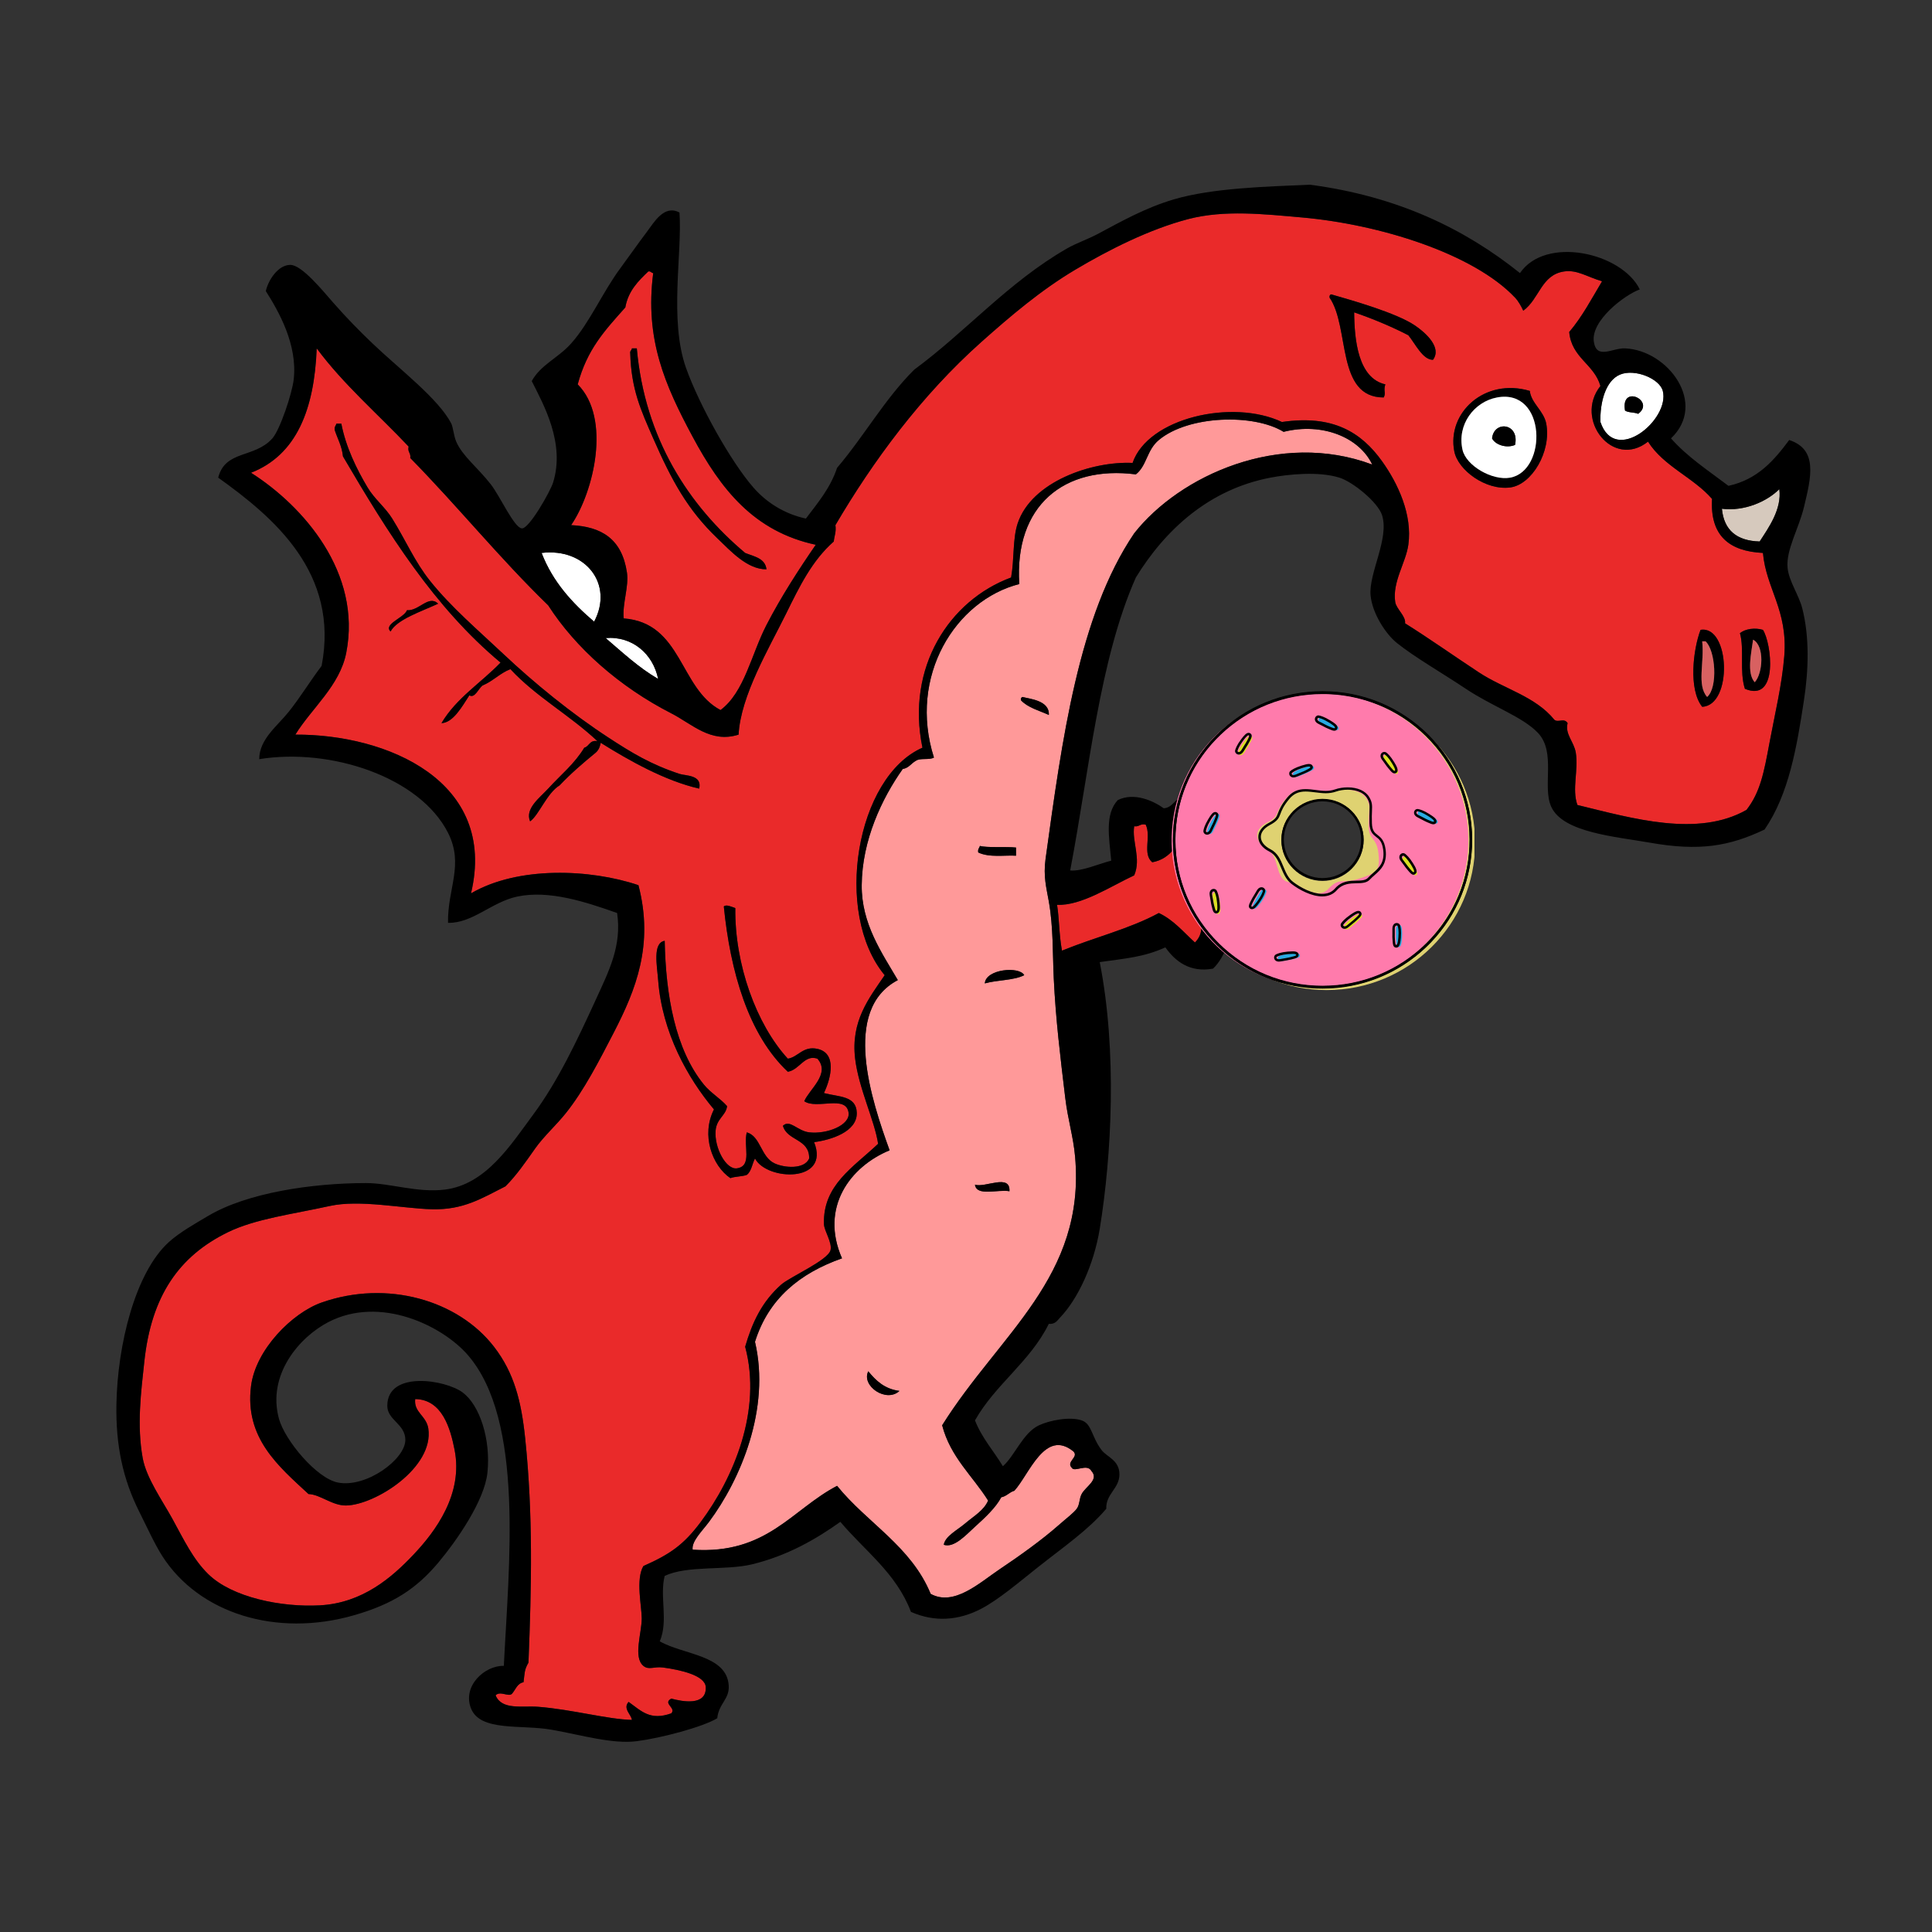 <?xml version="1.0" encoding="UTF-8"?>
<svg xmlns="http://www.w3.org/2000/svg" xmlns:xlink="http://www.w3.org/1999/xlink" width="375pt" height="375pt" viewBox="0 0 375 375" version="1.2">
<rect x="0" y="0" width="375" height="375" fill="#333333" stroke="none"/>
<defs>
<clipPath id="clip1">
  <path d="M 22.211 35.848 L 352 35.848 L 352 338.555 L 22.211 338.555 Z M 22.211 35.848 "/>
</clipPath>
<clipPath id="clip2">
  <path d="M 228 135 L 286.195 135 L 286.195 192.633 L 228 192.633 Z M 228 135 "/>
</clipPath>
</defs>
<g id="surface1">
<path style=" stroke:none;fill-rule:evenodd;fill:rgb(91.759%,16.469%,16.469%);fill-opacity:1;" d="M 140.492 175.945 C 141.75 188.547 145.254 200.84 152.918 208.027 C 155.207 207.648 156.137 204.633 158.652 205.488 C 161.262 208.41 157.098 211.395 156.105 213.746 C 158.543 215.418 164.211 212.441 164.707 215.969 C 165.051 218.391 160.504 220.188 157.059 219.785 C 154.766 219.512 153.32 217.203 151.961 218.512 C 152.793 221.496 157.125 220.988 157.059 224.863 C 156.125 227.008 152.27 226.695 150.371 225.82 C 147.637 224.559 147.676 220.57 144.953 219.785 C 144.242 222.387 146.098 226.332 143.039 226.773 C 140.934 227.074 138.625 222.789 138.898 219.465 C 139.09 217.098 140.902 216.551 141.129 214.699 C 139.793 213.176 137.977 212.164 136.668 210.57 C 131.051 203.711 129.219 193.125 129.02 182.613 C 126.625 182.992 127.543 187.508 127.746 190.238 C 128.5 200.383 133.477 209.277 138.578 215.336 C 136.062 220.289 138.199 226.242 141.766 228.676 C 142.691 228.328 144.027 228.391 144.953 228.043 C 145.859 227.359 145.992 225.906 146.543 224.863 C 148.824 229.207 161.203 229.664 158.016 221.688 C 161.242 221.281 166.43 219.688 166.301 215.969 C 166.188 212.645 162.785 212.93 159.926 212.16 C 161.363 209.141 162.438 204.395 158.652 203.582 C 155.848 202.977 154.902 205.199 152.918 205.488 C 146.777 198.793 142.59 187.137 142.723 176.262 C 142.039 176.012 140.941 175.488 140.492 175.945 M 337.723 122.891 C 338.605 126.094 337.59 130.227 338.68 133.691 C 345.293 136.473 343.844 124.77 342.184 122.254 C 340.645 121.797 338.793 122.035 337.723 122.891 M 330.074 122.254 C 328.637 126.023 327.695 133.824 330.395 137.188 C 336.352 136.926 335.809 121.305 330.074 122.254 M 78.996 118.445 C 78.426 119.938 74.336 121.137 75.812 122.574 C 77.055 120.211 81.871 118.664 85.051 117.172 C 83.18 115.391 81.324 118.621 78.996 118.445 M 64.977 83.5 C 65.523 85.18 66.363 86.562 66.57 88.582 C 75.262 103.422 84.312 117.906 97.156 128.609 C 93.355 132.551 88.562 135.5 85.688 140.363 C 87.984 140.285 89.746 137.031 91.102 134.965 C 92.148 135.609 92.855 133.664 93.652 133.059 C 95.68 132.223 97.008 130.684 99.07 129.879 C 104.012 135.223 110.668 138.859 115.957 143.855 C 114.41 143.586 114.418 144.863 113.406 145.129 C 111.504 148.27 108.867 150.367 106.398 153.07 C 104.781 154.84 101.844 156.945 102.891 159.426 C 104.629 158.188 106.125 153.965 108.629 152.434 C 110.793 150.145 113.188 148.086 115.637 146.082 C 116.332 145.484 116.523 144.613 116.594 144.176 C 122.211 147.688 129.137 151.574 135.711 153.07 C 136.34 150.375 133.062 150.602 131.887 150.211 C 126.266 148.348 122.605 146.102 118.188 143.223 C 111.004 138.547 103.688 132.574 97.793 127.023 C 92.824 122.336 87.57 117.879 83.457 112.727 C 80.5 109.023 78.781 104.922 76.129 100.656 C 74.762 98.453 72.684 96.859 71.348 94.617 C 69.195 91.004 67.125 86.762 66.25 82.227 L 65.297 82.227 C 65.195 82.66 64.84 82.836 64.977 83.5 M 282.281 87.629 C 283 91.258 288.359 95.223 293.117 94.617 C 297.32 94.086 301.152 87.648 300.125 82.227 C 299.652 79.734 297.191 78.25 296.938 75.875 C 288.129 73.27 280.805 80.164 282.281 87.629 M 274.637 63.172 C 271 60.703 262.191 58.234 258.383 57.133 C 258.137 57.199 258.016 57.398 258.066 57.766 C 262.047 63.547 259.285 77.148 268.578 77.148 C 269.062 76.254 268.473 75.844 268.898 74.605 C 263.609 73.418 262.887 65.988 262.844 60.625 C 266.555 61.906 270.066 63.383 273.359 65.074 C 274.711 66.73 276.156 69.859 278.141 69.836 C 279.906 67.465 276.766 64.617 274.637 63.172 M 295.664 60.309 C 298.832 58.004 299.137 53.32 303.629 52.684 C 306.129 52.332 308.016 53.727 310.957 54.59 C 308.941 57.98 307.074 61.52 304.586 64.438 C 305.035 69.5 309.422 70.629 310.641 74.922 C 305.469 81.418 313.066 91.121 319.879 85.723 C 322.918 90.531 328.66 92.641 332.305 96.84 C 331.891 104.035 335.703 107.008 342.184 107.328 C 342.805 114.266 347.039 118.422 346.328 127.34 C 345.883 132.906 344.48 138.68 343.457 144.176 C 342.363 150.066 341.645 153.785 338.996 157.199 C 329.555 162.562 317 158.887 306.176 156.246 C 305.066 153.16 306.418 149.461 305.859 146.082 C 305.508 143.945 303.723 142.516 304.27 140.363 C 303.609 139.281 302.496 140.301 301.719 139.73 C 298.012 135.141 291.941 133.73 287.062 130.516 C 282.234 127.34 277.492 123.973 272.723 120.984 C 272.914 119.602 271.016 118.188 270.812 116.855 C 270.215 112.969 272.879 109.207 273.359 105.734 C 274.168 99.922 271.371 93.879 268.262 89.535 C 264.227 83.895 258.691 80.457 248.824 81.91 C 239.223 77.375 222.824 81.102 219.832 89.852 C 211.977 89.48 200.215 93.453 197.523 101.609 C 196.527 104.633 196.898 108.547 196.254 112.09 C 184.254 116.523 175.824 129.539 179.047 145.129 C 166.164 150.77 161.699 177.234 171.715 189.285 C 168.629 193.809 165.113 198.191 165.98 205.488 C 166.672 211.254 169.754 217.461 170.441 222.008 C 165.566 226.629 159.715 230.016 159.926 237.574 C 159.965 238.934 161.57 241.172 161.203 242.656 C 160.715 244.629 153.312 247.848 151.641 249.328 C 147.859 252.684 146.004 256.699 144.633 261.398 C 147.965 273.746 142.359 286.898 136.031 295.387 C 132.668 299.902 129.988 301.699 124.879 303.969 C 123.355 306.555 124.559 311.781 124.559 314.133 C 124.559 316.996 122.859 321.688 124.879 323.344 C 125.949 324.227 126.934 323.422 128.703 323.664 C 132.027 324.113 136.887 325.176 136.988 327.473 C 137.148 331.234 132.344 330.242 130.293 329.699 C 128.547 330.664 131.324 331.484 130.293 332.559 C 126.156 334.051 124.438 332.059 122.012 330.336 C 120.836 331.629 122.527 332.77 122.648 333.832 C 117.902 333.719 111.086 331.812 104.484 331.289 C 101.387 331.039 97.395 331.996 96.199 329.062 C 97.066 328.125 98.758 329.449 99.387 328.746 C 100.082 327.957 100.367 326.758 101.617 326.52 C 101.863 324.66 101.742 324.176 102.574 322.711 C 103.164 308.059 103.488 294.094 101.938 279.188 C 101.188 271.992 99.82 266.496 95.883 261.398 C 88.926 252.391 75.164 248.344 62.426 252.82 C 56.719 254.828 49.621 261.945 48.727 269.023 C 47.445 279.137 54.094 284.625 59.879 289.992 C 62.172 290.066 64.492 292.273 67.207 292.215 C 72.836 292.094 84.254 284.883 83.137 277.281 C 82.773 274.797 80.285 274.141 80.59 271.562 C 85.887 271.629 87.438 277.383 88.234 281.41 C 89.934 289.957 84.551 297.227 80.27 301.742 C 76.043 306.207 70.379 311.133 62.109 311.594 C 54.613 312.008 45.055 310.059 40.441 305.555 C 37.484 302.668 35.715 298.918 33.434 294.754 C 31.488 291.215 28.398 286.879 27.695 283 C 26.539 276.602 27.375 270.199 28.016 264.258 C 29.379 251.57 34.711 243.816 44.266 239.16 C 49.574 236.574 56.75 235.676 64.02 234.078 C 69.828 232.801 78.008 234.551 83.777 234.715 C 89.98 234.887 93.562 232.555 98.113 230.266 C 100.273 228.094 101.938 225.672 103.848 222.957 C 105.57 220.516 107.973 218.402 109.902 215.969 C 113.367 211.605 116.277 205.953 119.145 200.402 C 123.418 192.117 126.938 183.379 123.922 171.812 C 114.629 168.668 100.562 168.059 91.422 173.402 C 96.621 151.582 75.078 142.5 57.328 142.59 C 60.559 137.375 65.953 133.105 67.207 126.703 C 70.246 111.164 58.902 98.246 48.727 91.762 C 57.578 88.305 61.012 79.441 61.473 67.617 C 66.711 74.672 73.344 80.344 79.312 86.676 C 79.059 87.781 79.789 87.898 79.633 88.898 C 88.781 98.207 97.023 108.41 106.398 117.492 C 111.727 125.781 120.254 133.324 130.293 138.457 C 134.332 140.52 137.953 144.324 143.359 142.59 C 143.762 135.039 149.258 125.855 152.598 119.078 C 155.195 113.812 157.625 108.801 161.84 105.102 C 161.93 104.027 162.348 103.277 162.156 101.926 C 169.371 89.629 178.77 76.797 190.516 66.344 C 196.047 61.422 202 56.34 208.68 52.367 C 215.234 48.469 223.145 44.477 230.664 42.52 C 237.668 40.699 245.355 41.562 252.648 42.203 C 267.879 43.539 286.055 49.273 294.07 57.766 C 294.715 58.449 295.254 59.414 295.664 60.309 "/>
<path style=" stroke:none;fill-rule:evenodd;fill:rgb(91.759%,16.469%,16.469%);fill-opacity:1;" d="M 122.328 68.57 C 122.527 75.594 124.387 79.605 126.789 85.09 C 130.402 93.336 133.488 98.977 139.219 104.469 C 141.832 106.969 145.047 110.535 148.773 110.504 C 148.508 108.332 146.375 108.027 144.633 107.324 C 133.691 98.121 125.176 85.141 123.602 67.617 L 122.648 67.617 C 122.629 68.02 122.238 68.055 122.328 68.57 M 158.336 105.738 C 155.137 110.383 151.609 115.809 148.773 121.301 C 145.801 127.074 144.492 134.359 139.855 137.82 C 131.867 133.605 132.422 120.879 121.055 120.031 C 120.777 117.18 122.094 113.828 121.691 111.137 C 120.715 104.574 116.746 102.223 110.859 101.926 C 115.242 95.531 118.695 81.188 112.133 74.605 C 113.988 67.789 117.262 64.297 121.375 59.676 C 121.953 56.441 123.887 54.555 125.836 52.684 C 126.348 52.594 126.383 52.984 126.789 53.004 C 125.133 65.816 129.059 74.754 134.438 84.77 C 139.926 94.992 146.344 103.16 158.336 105.738 "/>
<path style=" stroke:none;fill-rule:evenodd;fill:rgb(0%,0%,0%);fill-opacity:1;" d="M 278.141 69.84 C 276.156 69.859 274.711 66.73 273.359 65.074 C 270.066 63.383 266.555 61.906 262.844 60.629 C 262.887 65.988 263.609 73.414 268.898 74.605 C 268.473 75.844 269.062 76.254 268.578 77.148 C 259.285 77.148 262.047 63.547 258.066 57.766 C 258.016 57.398 258.137 57.199 258.383 57.133 C 262.191 58.234 271 60.699 274.637 63.172 C 276.766 64.617 279.906 67.465 278.141 69.84 "/>
<path style=" stroke:none;fill-rule:evenodd;fill:rgb(0%,0%,0%);fill-opacity:1;" d="M 122.648 67.617 L 123.605 67.617 C 125.176 85.141 133.691 98.121 144.633 107.324 C 146.371 108.027 148.512 108.332 148.777 110.504 C 145.047 110.535 141.832 106.969 139.215 104.465 C 133.488 98.977 130.402 93.34 126.789 85.09 C 124.387 79.605 122.527 75.594 122.328 68.57 C 122.242 68.055 122.629 68.02 122.648 67.617 "/>
<path style=" stroke:none;fill-rule:evenodd;fill:rgb(100%,100%,100%);fill-opacity:1;" d="M 315.418 79.688 C 316.047 80.125 317.238 79.992 317.965 80.324 C 321.367 77.801 314.52 74.477 315.418 79.688 M 310.641 81.91 C 310.531 78.188 311.594 73.887 314.465 72.699 C 317.332 71.512 322.137 73.5 322.75 75.875 C 324.176 81.41 313.48 90.371 310.641 81.91 "/>
<path style=" stroke:none;fill-rule:evenodd;fill:rgb(0%,0%,0%);fill-opacity:1;" d="M 283.875 87.312 C 284.578 90.41 289.672 93.332 293.117 92.711 C 300.379 91.41 300.184 75.336 290.566 77.148 C 286.145 77.977 282.758 82.398 283.875 87.312 M 296.938 75.875 C 297.191 78.25 299.652 79.734 300.125 82.227 C 301.152 87.648 297.32 94.086 293.117 94.617 C 288.359 95.227 283 91.254 282.281 87.629 C 280.805 80.164 288.129 73.27 296.938 75.875 "/>
<path style=" stroke:none;fill-rule:evenodd;fill:rgb(100%,100%,100%);fill-opacity:1;" d="M 289.609 85.09 C 290.254 86.359 292.422 87.055 294.07 86.359 C 294.977 82.145 289.996 81.535 289.609 85.09 M 290.566 77.148 C 300.184 75.336 300.379 91.41 293.117 92.715 C 289.672 93.332 284.578 90.41 283.875 87.312 C 282.758 82.398 286.145 77.977 290.566 77.148 "/>
<path style=" stroke:none;fill-rule:evenodd;fill:rgb(0%,0%,0%);fill-opacity:1;" d="M 317.965 80.324 C 317.238 79.992 316.047 80.125 315.418 79.688 C 314.52 74.477 321.367 77.801 317.965 80.324 "/>
<path style=" stroke:none;fill-rule:evenodd;fill:rgb(100%,59.999%,59.999%);fill-opacity:1;" d="M 174.586 269.977 C 171.672 269.598 170.008 267.973 168.531 266.164 C 167.117 269 172.047 272.363 174.586 269.977 M 189.242 229.949 C 189.551 232.289 193.699 230.801 195.934 231.219 C 196.129 227.734 191.25 230.586 189.242 229.949 M 191.152 190.875 C 193.551 190.195 196.758 190.32 198.801 189.285 C 197.879 187.504 191.332 188.082 191.152 190.875 M 190.199 164.191 C 190.098 164.617 189.742 164.797 189.879 165.461 C 192.035 166.512 195.168 165.945 197.207 166.094 L 197.207 164.508 C 195.312 164.301 191.523 164.582 190.199 164.191 M 198.48 135.281 C 198.234 135.352 198.109 135.547 198.164 135.918 C 199.488 137.352 201.688 137.91 203.578 138.773 C 203.75 135.914 199.758 135.656 198.48 135.281 M 266.352 90.172 C 248.418 83.457 228.984 92.289 220.148 103.516 C 209.328 119.484 206.133 143.684 202.941 166.73 C 202.477 170.117 203.113 172.336 203.578 174.992 C 204.461 179.977 204.305 185.086 204.535 189.922 C 204.914 197.859 205.797 205.016 206.766 213.113 C 207.277 217.383 208.328 220.562 208.68 224.547 C 210.719 247.871 194.047 258.824 182.871 276.648 C 184.492 282.863 188.77 286.438 191.789 291.262 C 190.992 293.168 188.969 294.312 187.328 295.707 C 185.77 297.035 183.457 298.164 183.188 299.84 C 185.211 300.516 187.527 297.891 189.242 296.344 C 191.141 294.629 193.312 292.605 194.34 290.625 C 195.402 290.418 195.898 289.637 196.887 289.352 C 199.758 286.219 202.832 277.215 208.359 281.73 C 209.453 282.855 206.852 283.688 208.043 284.906 C 208.578 285.828 211.035 283.969 211.863 285.543 C 213.375 287.219 210.719 288.523 209.949 289.992 C 209.445 290.961 209.598 292.031 208.996 292.848 C 208.391 293.672 206.816 294.852 205.492 296.027 C 202.191 298.945 197.707 302.133 194.02 304.598 C 190.164 307.188 185.164 311.867 180.641 309.367 C 176.844 300.125 168.305 295.617 162.477 288.402 C 153.633 293.027 148.883 301.746 134.438 300.793 C 134.211 299.152 136.246 297.238 137.625 295.387 C 143.719 287.215 149.59 273.422 146.543 260.445 C 149.172 252.051 155.27 247.117 163.434 244.242 C 159.102 234.371 164.992 226.445 172.672 223.277 C 169.188 213.652 163.262 196.031 174.27 190.238 C 171.172 184.945 167.199 179.305 167.258 171.816 C 167.324 163.098 171.168 154.977 175.223 149.258 C 176.414 149.07 176.871 148.148 177.77 147.672 C 178.547 147.066 180.438 147.574 181.273 147.035 C 176.254 131.242 185.461 116.52 197.844 113.363 C 196.859 98.164 206.52 90.281 220.469 92.078 C 222.625 90.391 222.547 87.391 224.93 85.406 C 230.691 80.598 243.367 80.262 249.145 83.82 C 256.734 81.918 263.883 84.949 266.352 90.172 "/>
<path style=" stroke:none;fill-rule:evenodd;fill:rgb(0%,0%,0%);fill-opacity:1;" d="M 65.293 82.227 L 66.25 82.227 C 67.129 86.762 69.195 91.004 71.348 94.617 C 72.684 96.859 74.758 98.453 76.129 100.652 C 78.781 104.922 80.5 109.027 83.457 112.727 C 87.57 117.879 92.824 122.336 97.793 127.02 C 103.688 132.574 111.004 138.547 118.188 143.223 C 122.605 146.098 126.266 148.352 131.887 150.211 C 133.059 150.598 136.34 150.375 135.711 153.07 C 129.137 151.574 122.211 147.688 116.594 144.176 C 116.523 144.613 116.332 145.484 115.637 146.082 C 113.188 148.086 110.789 150.145 108.629 152.434 C 106.125 153.965 104.629 158.188 102.891 159.426 C 101.844 156.945 104.781 154.844 106.398 153.07 C 108.867 150.367 111.504 148.27 113.406 145.129 C 114.418 144.863 114.41 143.586 115.957 143.859 C 110.668 138.859 104.012 135.223 99.07 129.879 C 97.008 130.684 95.68 132.223 93.652 133.059 C 92.855 133.664 92.148 135.609 91.105 134.965 C 89.75 137.031 87.984 140.285 85.688 140.363 C 88.562 135.5 93.355 132.551 97.156 128.609 C 84.312 117.906 75.266 103.422 66.566 88.582 C 66.363 86.566 65.52 85.18 64.977 83.5 C 64.84 82.836 65.195 82.66 65.293 82.227 "/>
<path style=" stroke:none;fill-rule:evenodd;fill:rgb(0%,0%,0%);fill-opacity:1;" d="M 294.07 86.359 C 292.422 87.055 290.254 86.359 289.609 85.09 C 289.996 81.535 294.977 82.145 294.07 86.359 "/>
<path style=" stroke:none;fill-rule:evenodd;fill:rgb(83.919%,78.819%,74.12%);fill-opacity:1;" d="M 345.367 94.938 C 345.875 98.828 343.301 102.398 341.551 105.102 C 337.098 104.984 334.613 102.906 334.219 98.746 C 338.547 99.297 342.973 97.355 345.367 94.938 "/>
<path style=" stroke:none;fill-rule:evenodd;fill:rgb(100%,100%,100%);fill-opacity:1;" d="M 105.125 107.324 C 113.645 106.297 119.18 113.387 115.32 120.668 C 111.09 117.047 107.312 112.98 105.125 107.324 "/>
<path style=" stroke:none;fill-rule:evenodd;fill:rgb(0%,0%,0%);fill-opacity:1;" d="M 85.051 117.172 C 81.871 118.664 77.055 120.211 75.809 122.574 C 74.336 121.137 78.426 119.938 78.996 118.445 C 81.324 118.621 83.18 115.391 85.051 117.172 "/>
<path style=" stroke:none;fill-rule:evenodd;fill:rgb(0%,0%,0%);fill-opacity:1;" d="M 331.352 135.281 C 333.504 133.441 332.965 126.152 331.031 124.48 L 330.395 124.48 C 330.859 128.641 329.297 132.949 331.352 135.281 M 330.395 137.188 C 327.695 133.824 328.637 126.023 330.074 122.254 C 335.809 121.305 336.352 136.926 330.395 137.188 "/>
<path style=" stroke:none;fill-rule:evenodd;fill:rgb(0%,0%,0%);fill-opacity:1;" d="M 340.59 132.422 C 342.168 130.734 342.551 125.359 340.273 124.16 C 339.941 126.719 338.984 130.645 340.59 132.422 M 342.184 122.254 C 343.844 124.77 345.293 136.473 338.68 133.695 C 337.59 130.227 338.605 126.094 337.723 122.891 C 338.793 122.039 340.645 121.797 342.184 122.254 "/>
<path style=" stroke:none;fill-rule:evenodd;fill:rgb(100%,100%,100%);fill-opacity:1;" d="M 117.551 123.844 C 122.754 123.422 126.766 126.938 127.746 131.785 C 123.926 129.559 120.812 126.625 117.551 123.844 "/>
<path style=" stroke:none;fill-rule:evenodd;fill:rgb(84.709%,38.039%,38.039%);fill-opacity:1;" d="M 340.273 124.16 C 342.551 125.359 342.168 130.734 340.59 132.422 C 338.984 130.645 339.941 126.719 340.273 124.16 "/>
<path style=" stroke:none;fill-rule:evenodd;fill:rgb(84.709%,38.039%,38.039%);fill-opacity:1;" d="M 330.395 124.48 L 331.035 124.48 C 332.965 126.152 333.504 133.445 331.352 135.281 C 329.297 132.949 330.859 128.641 330.395 124.48 "/>
<path style=" stroke:none;fill-rule:evenodd;fill:rgb(0%,0%,0%);fill-opacity:1;" d="M 203.578 138.777 C 201.688 137.906 199.484 137.352 198.164 135.914 C 198.109 135.547 198.234 135.352 198.48 135.281 C 199.758 135.66 203.75 135.914 203.578 138.777 "/>
<path style=" stroke:none;fill-rule:evenodd;fill:rgb(91.759%,16.469%,16.469%);fill-opacity:1;" d="M 233.531 160.059 C 232.684 159.738 231.719 159.539 231.617 158.473 C 233.105 157.633 233.566 158.984 233.531 160.059 "/>
<path style=" stroke:none;fill-rule:evenodd;fill:rgb(91.759%,16.469%,16.469%);fill-opacity:1;" d="M 222.379 160.059 C 223.508 162.363 221.684 165.734 223.652 167.367 C 227.426 166.68 228.738 163.543 230.344 160.695 C 231.832 160.586 232.223 161.574 232.895 162.281 C 232.367 164.512 230.051 164.953 229.391 167.051 C 232.434 168.641 238.246 167.75 237.676 171.496 C 237.141 174.98 232.488 172.562 230.027 174.035 C 232.234 175.574 234.797 180.102 231.938 182.934 C 229.707 180.922 227.816 178.57 224.93 177.215 C 219.297 180.281 212.297 181.988 206.129 184.52 C 205.547 181.363 205.605 178.234 205.172 175.625 C 209.898 175.844 215.652 171.992 220.148 169.906 C 221.551 166.645 219.66 163.328 220.148 160.375 C 221.152 160.535 221.273 159.805 222.379 160.059 "/>
<path style=" stroke:none;fill-rule:evenodd;fill:rgb(0%,0%,0%);fill-opacity:1;" d="M 197.207 164.508 L 197.207 166.094 C 195.168 165.945 192.035 166.512 189.879 165.461 C 189.742 164.797 190.098 164.621 190.199 164.191 C 191.523 164.582 195.312 164.301 197.207 164.508 "/>
<path style=" stroke:none;fill-rule:evenodd;fill:rgb(0%,0%,0%);fill-opacity:1;" d="M 142.723 176.262 C 142.59 187.137 146.777 198.793 152.918 205.488 C 154.902 205.199 155.848 202.977 158.652 203.582 C 162.438 204.395 161.363 209.141 159.926 212.16 C 162.789 212.93 166.188 212.645 166.301 215.969 C 166.43 219.688 161.242 221.281 158.016 221.688 C 161.203 229.664 148.824 229.207 146.543 224.863 C 145.992 225.906 145.859 227.359 144.953 228.047 C 144.027 228.391 142.691 228.328 141.766 228.676 C 138.199 226.242 136.062 220.289 138.578 215.336 C 133.477 209.277 128.504 200.383 127.746 190.238 C 127.543 187.508 126.621 182.992 129.02 182.613 C 129.219 193.125 131.051 203.711 136.668 210.57 C 137.977 212.164 139.793 213.176 141.129 214.699 C 140.902 216.551 139.09 217.098 138.898 219.465 C 138.629 222.789 140.934 227.074 143.039 226.773 C 146.098 226.332 144.242 222.387 144.953 219.785 C 147.676 220.57 147.637 224.559 150.371 225.82 C 152.27 226.695 156.125 227.008 157.059 224.863 C 157.125 220.988 152.797 221.496 151.961 218.512 C 153.32 217.203 154.766 219.512 157.059 219.785 C 160.504 220.188 165.051 218.391 164.707 215.969 C 164.211 212.441 158.543 215.418 156.105 213.746 C 157.098 211.395 161.262 208.41 158.652 205.488 C 156.137 204.633 155.211 207.648 152.918 208.027 C 145.254 200.84 141.75 188.547 140.492 175.945 C 140.941 175.488 142.039 176.016 142.723 176.262 "/>
<path style=" stroke:none;fill-rule:evenodd;fill:rgb(0%,0%,0%);fill-opacity:1;" d="M 198.801 189.285 C 196.758 190.32 193.551 190.195 191.152 190.875 C 191.336 188.082 197.879 187.504 198.801 189.285 "/>
<path style=" stroke:none;fill-rule:evenodd;fill:rgb(0%,0%,0%);fill-opacity:1;" d="M 195.934 231.219 C 193.699 230.801 189.551 232.289 189.242 229.949 C 191.25 230.586 196.129 227.734 195.934 231.219 "/>
<path style=" stroke:none;fill-rule:evenodd;fill:rgb(0%,0%,0%);fill-opacity:1;" d="M 168.531 266.164 C 170.008 267.973 171.672 269.598 174.582 269.977 C 172.047 272.363 167.117 269 168.531 266.164 "/>
<g clip-path="url(#clip1)" clip-rule="nonzero">
<path style=" stroke:none;fill-rule:evenodd;fill:rgb(0%,0%,0%);fill-opacity:1;" d="M 220.148 160.375 C 219.66 163.328 221.551 166.645 220.148 169.906 C 215.652 171.992 209.898 175.844 205.172 175.625 C 205.605 178.234 205.547 181.363 206.129 184.52 C 212.297 181.988 219.297 180.281 224.93 177.215 C 227.816 178.57 229.707 180.922 231.938 182.934 C 234.797 180.102 232.234 175.574 230.027 174.035 C 232.488 172.566 237.141 174.98 237.676 171.496 C 238.246 167.75 232.434 168.641 229.391 167.051 C 230.051 164.953 232.367 164.508 232.895 162.285 C 232.223 161.574 231.832 160.586 230.344 160.695 C 228.738 163.543 227.426 166.676 223.652 167.367 C 221.684 165.734 223.508 162.363 222.379 160.059 C 221.273 159.805 221.152 160.535 220.148 160.375 M 231.617 158.473 C 231.719 159.539 232.684 159.738 233.531 160.059 C 233.566 158.984 233.105 157.637 231.617 158.473 M 127.746 131.785 C 126.766 126.938 122.754 123.422 117.551 123.844 C 120.812 126.625 123.926 129.559 127.746 131.785 M 115.32 120.668 C 119.18 113.387 113.645 106.297 105.125 107.324 C 107.312 112.98 111.09 117.047 115.32 120.668 M 334.219 98.746 C 334.613 102.906 337.098 104.984 341.551 105.102 C 343.301 102.402 345.875 98.828 345.367 94.938 C 342.973 97.355 338.547 99.297 334.219 98.746 M 249.145 83.816 C 243.367 80.262 230.691 80.598 224.93 85.406 C 222.547 87.391 222.625 90.391 220.469 92.074 C 206.52 90.281 196.859 98.164 197.844 113.359 C 185.461 116.52 176.25 131.242 181.277 147.035 C 180.438 147.574 178.547 147.066 177.77 147.672 C 176.871 148.148 176.414 149.07 175.223 149.258 C 171.168 154.98 167.324 163.098 167.258 171.812 C 167.199 179.309 171.172 184.945 174.266 190.238 C 163.262 196.031 169.188 213.652 172.672 223.277 C 164.992 226.445 159.102 234.371 163.434 244.242 C 155.27 247.117 149.172 252.051 146.543 260.445 C 149.59 273.422 143.719 287.215 137.625 295.387 C 136.246 297.238 134.211 299.152 134.438 300.793 C 148.883 301.746 153.629 293.027 162.477 288.402 C 168.305 295.617 176.844 300.125 180.641 309.367 C 185.164 311.867 190.164 307.188 194.02 304.598 C 197.707 302.133 202.191 298.945 205.492 296.027 C 206.816 294.852 208.391 293.672 208.996 292.848 C 209.598 292.031 209.445 290.961 209.949 289.992 C 210.719 288.523 213.375 287.219 211.863 285.543 C 211.035 283.969 208.578 285.828 208.043 284.906 C 206.852 283.688 209.453 282.855 208.359 281.73 C 202.832 277.215 199.758 286.219 196.887 289.352 C 195.898 289.637 195.402 290.418 194.34 290.625 C 193.312 292.605 191.141 294.629 189.242 296.34 C 187.527 297.891 185.211 300.516 183.188 299.84 C 183.457 298.164 185.77 297.035 187.328 295.707 C 188.965 294.312 190.992 293.168 191.793 291.262 C 188.77 286.438 184.492 282.863 182.871 276.648 C 194.047 258.824 210.719 247.871 208.68 224.547 C 208.328 220.562 207.277 217.383 206.766 213.113 C 205.797 205.016 204.914 197.859 204.535 189.922 C 204.305 185.086 204.457 179.977 203.578 174.992 C 203.113 172.336 202.477 170.117 202.941 166.73 C 206.129 143.684 209.328 119.484 220.148 103.516 C 228.984 92.289 248.418 83.457 266.352 90.172 C 263.883 84.949 256.734 81.922 249.145 83.816 M 322.75 75.875 C 322.137 73.5 317.332 71.512 314.465 72.699 C 311.594 73.887 310.531 78.188 310.641 81.91 C 313.48 90.367 324.176 81.41 322.75 75.875 M 134.438 84.77 C 129.059 74.754 125.133 65.816 126.789 53.004 C 126.383 52.984 126.348 52.594 125.836 52.684 C 123.883 54.555 121.953 56.441 121.371 59.676 C 117.262 64.297 113.988 67.789 112.133 74.605 C 118.691 81.188 115.242 95.531 110.859 101.926 C 116.746 102.223 120.715 104.574 121.691 111.137 C 122.094 113.828 120.777 117.18 121.055 120.031 C 132.418 120.879 131.867 133.605 139.852 137.82 C 144.492 134.359 145.797 127.074 148.777 121.301 C 151.609 115.809 155.137 110.383 158.336 105.738 C 146.344 103.16 139.926 94.992 134.438 84.77 M 294.07 57.766 C 286.055 49.273 267.879 43.539 252.648 42.203 C 245.355 41.562 237.668 40.695 230.664 42.516 C 223.145 44.477 215.234 48.469 208.68 52.367 C 202 56.34 196.047 61.422 190.516 66.344 C 178.77 76.797 169.371 89.629 162.156 101.926 C 162.348 103.277 161.93 104.027 161.84 105.102 C 157.625 108.801 155.195 113.812 152.598 119.078 C 149.258 125.855 143.762 135.039 143.359 142.59 C 137.953 144.324 134.332 140.52 130.293 138.457 C 120.254 133.324 111.727 125.777 106.398 117.492 C 97.023 108.41 88.781 98.207 79.633 88.898 C 79.789 87.898 79.059 87.781 79.312 86.676 C 73.344 80.344 66.711 74.672 61.473 67.617 C 61.012 79.441 57.578 88.305 48.727 91.762 C 58.902 98.246 70.246 111.164 67.207 126.703 C 65.953 133.105 60.559 137.375 57.328 142.59 C 75.078 142.5 96.621 151.582 91.422 173.402 C 100.562 168.059 114.629 168.668 123.922 171.812 C 126.938 183.379 123.418 192.117 119.145 200.402 C 116.277 205.953 113.367 211.605 109.902 215.969 C 107.973 218.402 105.57 220.516 103.848 222.957 C 101.938 225.672 100.273 228.094 98.113 230.266 C 93.562 232.555 89.98 234.887 83.777 234.715 C 78.008 234.551 69.828 232.801 64.02 234.078 C 56.75 235.676 49.574 236.574 44.266 239.16 C 34.711 243.816 29.379 251.57 28.016 264.258 C 27.375 270.199 26.539 276.602 27.695 283 C 28.398 286.879 31.488 291.215 33.434 294.754 C 35.715 298.918 37.484 302.668 40.441 305.551 C 45.055 310.059 54.613 312.008 62.109 311.594 C 70.379 311.133 76.043 306.207 80.27 301.742 C 84.551 297.227 89.934 289.957 88.234 281.41 C 87.438 277.383 85.887 271.629 80.59 271.562 C 80.285 274.141 82.773 274.797 83.137 277.281 C 84.254 284.883 72.836 292.094 67.207 292.215 C 64.492 292.273 62.172 290.066 59.879 289.992 C 54.094 284.625 47.445 279.137 48.727 269.023 C 49.621 261.945 56.719 254.828 62.426 252.82 C 75.164 248.344 88.926 252.391 95.883 261.398 C 99.82 266.496 101.188 271.992 101.938 279.188 C 103.488 294.094 103.164 308.055 102.574 322.711 C 101.742 324.176 101.863 324.66 101.617 326.52 C 100.367 326.758 100.082 327.957 99.387 328.746 C 98.758 329.449 97.066 328.125 96.199 329.062 C 97.395 331.996 101.387 331.039 104.484 331.289 C 111.086 331.812 117.902 333.715 122.648 333.832 C 122.527 332.77 120.836 331.629 122.012 330.336 C 124.438 332.059 126.156 334.051 130.293 332.559 C 131.324 331.484 128.547 330.664 130.293 329.699 C 132.344 330.242 137.148 331.234 136.988 327.473 C 136.887 325.176 132.027 324.113 128.703 323.664 C 126.934 323.422 125.949 324.227 124.879 323.344 C 122.859 321.688 124.559 316.996 124.559 314.133 C 124.559 311.781 123.355 306.555 124.879 303.969 C 129.988 301.699 132.668 299.902 136.031 295.387 C 142.359 286.898 147.965 273.746 144.633 261.398 C 146.004 256.699 147.859 252.684 151.641 249.328 C 153.312 247.848 160.715 244.629 161.203 242.656 C 161.57 241.172 159.965 238.934 159.926 237.574 C 159.715 230.016 165.566 226.629 170.441 222.008 C 169.754 217.461 166.672 211.254 165.98 205.488 C 165.113 198.191 168.629 193.809 171.715 189.285 C 161.699 177.23 166.164 150.77 179.047 145.129 C 175.824 129.539 184.254 116.523 196.254 112.09 C 196.898 108.547 196.527 104.633 197.523 101.605 C 200.215 93.453 211.977 89.48 219.832 89.852 C 222.824 81.102 239.223 77.375 248.824 81.91 C 258.691 80.457 264.227 83.895 268.262 89.535 C 271.371 93.879 274.168 99.922 273.359 105.738 C 272.879 109.207 270.215 112.965 270.812 116.855 C 271.016 118.188 272.914 119.602 272.723 120.984 C 277.492 123.973 282.234 127.34 287.062 130.516 C 291.941 133.73 298.012 135.137 301.719 139.727 C 302.496 140.301 303.609 139.281 304.27 140.363 C 303.723 142.52 305.508 143.945 305.859 146.082 C 306.418 149.461 305.066 153.16 306.176 156.246 C 317 158.887 329.551 162.562 338.996 157.199 C 341.645 153.781 342.363 150.066 343.457 144.176 C 344.48 138.68 345.883 132.906 346.328 127.34 C 347.039 118.422 342.805 114.266 342.184 107.324 C 335.703 107.008 331.891 104.035 332.305 96.84 C 328.66 92.641 322.918 90.531 319.879 85.723 C 313.066 91.121 305.469 81.418 310.641 74.922 C 309.422 70.629 305.035 69.5 304.586 64.438 C 307.074 61.52 308.941 57.977 310.957 54.594 C 308.016 53.727 306.129 52.332 303.629 52.684 C 299.137 53.32 298.832 58.004 295.664 60.309 C 295.254 59.414 294.715 58.449 294.07 57.766 M 295.027 53.004 C 299.957 45.738 314.719 48.98 318.285 56.176 C 315.301 57.25 308.738 62.262 309.367 66.344 C 309.906 69.875 313 67.512 315.418 67.617 C 323.781 67.977 331.461 78.324 324.34 85.09 C 327.52 88.695 331.633 91.375 335.492 94.301 C 341.156 93.062 344.348 89.363 347.281 85.406 C 352.879 87.242 351.562 92.574 350.148 98.43 C 349.156 102.559 346.648 106.738 346.965 110.184 C 347.207 112.809 349.148 115.422 349.832 118.125 C 351.227 123.66 351.062 129.926 350.148 135.914 C 348.754 145.051 347.223 154.148 342.504 161.012 C 335.664 164.262 329.852 165.27 320.199 163.555 C 313.648 162.391 303.336 161.625 301.082 156.566 C 299.32 152.609 302.074 146.039 298.531 142.27 C 295.586 139.137 289.699 137.156 284.512 133.691 C 279.84 130.574 274.617 127.59 271.129 124.797 C 268.977 123.07 266.371 119.094 266.031 115.586 C 265.617 111.289 269.695 104.582 268.262 100.02 C 267.469 97.488 262.598 93.531 259.977 92.711 C 255.879 91.43 249.953 92.07 246.594 92.711 C 234.727 94.98 226.215 102.742 220.469 112.09 C 213.348 128.184 211.445 149.477 207.723 168.953 C 209.949 169.16 213.238 167.68 215.688 167.051 C 215.285 162.566 214.402 158.07 216.961 155.293 C 220.133 153.738 223.82 155.418 225.883 156.883 C 227.676 156.793 228.098 154.82 230.027 154.34 C 235.117 153.074 240.582 158.164 237.676 164.508 C 240.305 166.305 244.094 170.523 242.133 174.992 C 241.449 176.555 239.559 177.121 237.676 177.848 C 240.004 180.609 237.656 185.988 235.441 188.016 C 230.922 188.82 228.113 186.578 226.199 183.887 C 221.926 185.809 218.449 186.027 213.457 186.742 C 216.867 204.117 215.77 224.352 213.457 238.527 C 212.312 245.531 209.191 252.145 205.812 255.68 C 205.273 256.242 204.809 257.113 203.578 256.949 C 199.934 264.332 193.23 268.656 189.242 275.695 C 190.582 279.125 192.867 281.613 194.656 284.59 C 196.922 282.648 198.559 278.09 201.668 276.648 C 203.742 275.684 207.652 274.914 209.949 275.695 C 211.926 276.363 211.824 278.781 213.777 281.41 C 214.82 282.82 217.277 283.363 217.281 286.18 C 217.285 288.941 214.605 289.957 214.73 292.848 C 211.246 296.961 206.52 300.191 201.352 304.285 C 197.617 307.242 193.84 310.473 190.516 312.227 C 186.105 314.547 181.418 314.91 176.816 312.863 C 173.961 305.328 167.863 301.035 163.113 295.387 C 158.434 298.73 152.797 301.996 145.91 303.648 C 140.793 304.871 133.477 303.797 129.02 305.875 C 127.984 309.875 129.781 314.555 128.062 318.582 C 132.668 321.219 141.07 321.211 141.445 327.16 C 141.617 329.832 139.504 330.648 139.219 333.512 C 136.348 335.234 128.316 337.355 123.602 337.961 C 118.875 338.566 112.93 336.777 107.035 335.734 C 101.117 334.695 93.223 336.148 91.422 331.605 C 89.695 327.254 94.098 323.238 97.793 323.344 C 98.742 303.938 101.84 275.723 90.785 262.988 C 85.91 257.371 73.828 251.363 63.703 256.633 C 58.102 259.547 51.809 266.844 54.145 275.379 C 55.277 279.527 61.43 286.965 65.613 287.766 C 71.113 288.816 78.648 283.27 78.676 279.508 C 78.699 276.375 75.152 275.664 75.172 272.832 C 75.219 265.977 86.484 267.785 89.828 270.293 C 93.102 272.75 95.289 279.336 94.609 285.859 C 94.039 291.289 88.633 299.074 85.051 303.332 C 80.801 308.383 76.258 311.344 68.797 313.496 C 53.543 317.902 38.598 313.086 31.52 302.062 C 30.035 299.75 28.492 296.34 27.059 293.484 C 23.836 287.07 22.449 280.527 22.598 272.516 C 22.809 261.156 26.176 247.062 32.793 241.066 C 34.859 239.199 37.906 237.484 40.441 235.984 C 47.988 231.52 60.516 229.641 71.027 229.633 C 75.688 229.625 81.008 231.555 86.324 230.902 C 94.316 229.918 99.09 222.289 103.531 216.289 C 108.258 209.898 111.961 202.082 115.637 194.051 C 118.211 188.43 120.719 183.562 119.781 177.215 C 113.762 175.094 106.586 172.691 100.344 174.035 C 95.418 175.098 91.676 179.242 86.961 179.121 C 86.828 172.492 90.117 167.875 86.961 161.648 C 81.492 150.852 64.254 145.102 50.316 147.352 C 50.316 143.48 53.848 140.91 56.055 138.141 C 58.371 135.23 60.227 132.141 62.426 129.246 C 65.898 111.227 53.195 100.465 42.352 92.711 C 43.738 87.293 49.379 89 52.867 85.09 C 54.34 83.438 56.703 76.379 57.008 73.652 C 57.781 66.859 54.074 60.406 51.594 56.496 C 52.082 54.316 54.02 51.391 56.371 51.414 C 58.598 51.434 62.633 56.414 64.656 58.719 C 67.465 61.914 69.742 64.207 72.305 66.664 C 77.402 71.543 85.137 77.398 87.602 82.23 C 87.926 82.867 88.094 84.664 88.555 85.723 C 89.773 88.539 92.621 90.641 95.246 93.984 C 97.078 96.32 99.789 102.457 101.301 102.559 C 102.711 102.656 106.832 95.352 107.355 93.664 C 109.719 86.027 105.551 78.609 103.211 73.969 C 104.969 70.773 108.297 69.531 110.859 66.664 C 114.441 62.652 116.98 56.684 120.418 52.051 C 122.027 49.879 123.883 47.211 125.516 45.059 C 126.93 43.203 128.875 39.648 131.887 41.25 C 132.449 49.113 129.848 62.121 133.16 71.426 C 135.742 78.676 141.879 89.637 146.227 94.617 C 148.781 97.547 152.246 99.746 156.422 100.656 C 158.699 97.629 161.152 94.781 162.477 90.805 C 167.699 84.684 171.758 77.398 177.453 71.746 C 187.523 64.336 195.711 54.777 207.086 48.238 C 208.871 47.207 211.172 46.43 213.137 45.379 C 217.461 43.07 222.281 40.34 227.797 38.711 C 235.348 36.473 245.824 36.227 254.242 35.848 C 271.312 38.102 284.305 44.422 295.027 53.004 "/>
</g>
<g clip-path="url(#clip2)" clip-rule="nonzero">
<path style=" stroke:none;fill-rule:nonzero;fill:rgb(87.45%,82.349%,44.31%);fill-opacity:1;" d="M 257.523 135 C 241.617 135 228.723 147.805 228.723 163.59 C 228.723 179.371 241.617 192.176 257.523 192.176 C 273.43 192.176 286.324 179.371 286.324 163.59 C 286.324 147.805 273.43 135 257.523 135 Z M 256.695 170.988 C 252.289 170.988 248.711 167.434 248.711 163.059 C 248.711 158.688 252.289 155.133 256.695 155.133 C 261.102 155.133 264.68 158.688 264.68 163.059 C 264.68 167.434 261.102 170.988 256.695 170.988 Z M 256.695 170.988 "/>
</g>
<path style=" stroke:none;fill-rule:nonzero;fill:rgb(100%,48.239%,67.45%);fill-opacity:1;" d="M 258.449 134.605 C 242.59 133.379 228.734 145.141 227.496 160.887 C 226.262 176.633 238.109 190.387 253.969 191.609 C 269.828 192.836 283.684 181.066 284.918 165.328 C 286.156 149.594 274.309 135.828 258.449 134.605 Z M 263.887 170.52 C 260.586 171.648 260.055 170.145 257.848 172.512 C 255.637 174.879 252.613 171.742 250.055 171.203 C 247.484 170.664 248.363 166.086 245.926 164.754 C 243.488 163.422 243.25 160.98 245.961 159.637 C 248.676 158.289 247.113 157.848 249.816 154.773 C 252.516 151.695 255.734 154.605 259.035 153.57 C 260.98 152.957 264.223 153.152 265.34 155.18 C 266.117 156.586 265.664 156.957 265.652 160.117 C 265.629 163.277 267.211 162.316 267.559 165.703 C 267.906 169.113 267.188 169.391 263.887 170.52 Z M 263.887 170.52 "/>
<path style=" stroke:none;fill-rule:nonzero;fill:rgb(16.08%,67.059%,88.629%);fill-opacity:1;" d="M 248.23 185.605 C 248.641 185.402 249.383 185.184 250.477 185.078 C 251.566 184.969 252.254 184.98 252.312 185.426 C 252.371 185.867 251.723 185.953 251.062 186.121 C 250.391 186.289 250.105 186.289 249.023 186.504 C 247.941 186.711 247.824 185.809 248.23 185.605 Z M 248.23 185.605 "/>
<path style=" stroke:none;fill-rule:nonzero;fill:rgb(16.08%,67.059%,88.629%);fill-opacity:1;" d="M 234.305 161.402 C 234.375 160.945 234.629 160.227 235.18 159.289 C 235.734 158.352 236.141 157.801 236.539 158.004 C 236.934 158.207 236.621 158.785 236.383 159.422 C 236.129 160.059 235.961 160.297 235.504 161.281 C 235.047 162.277 234.23 161.859 234.305 161.402 Z M 234.305 161.402 "/>
<path style=" stroke:none;fill-rule:nonzero;fill:rgb(16.08%,67.059%,88.629%);fill-opacity:1;" d="M 272 179.805 C 272.133 180.246 272.23 181.004 272.133 182.086 C 272.051 183.168 271.93 183.84 271.473 183.828 C 271.016 183.816 271.055 183.168 270.992 182.484 C 270.934 181.797 270.992 181.523 270.957 180.43 C 270.945 179.324 271.859 179.359 272 179.805 Z M 272 179.805 "/>
<path style=" stroke:none;fill-rule:nonzero;fill:rgb(16.08%,67.059%,88.629%);fill-opacity:1;" d="M 251.09 149.957 C 251.449 149.668 252.133 149.293 253.164 148.969 C 254.199 148.645 254.883 148.5 255.039 148.922 C 255.195 149.344 254.582 149.559 253.969 149.871 C 253.355 150.184 253.07 150.242 252.059 150.676 C 251.051 151.109 250.738 150.242 251.09 149.957 Z M 251.09 149.957 "/>
<path style=" stroke:none;fill-rule:nonzero;fill:rgb(16.08%,67.059%,88.629%);fill-opacity:1;" d="M 275.676 157.379 C 276.133 157.461 276.852 157.738 277.777 158.316 C 278.699 158.891 279.242 159.312 279.027 159.695 C 278.809 160.082 278.246 159.758 277.609 159.492 C 276.973 159.227 276.746 159.047 275.762 158.566 C 274.773 158.086 275.219 157.293 275.676 157.379 Z M 275.676 157.379 "/>
<path style=" stroke:none;fill-rule:nonzero;fill:rgb(16.08%,67.059%,88.629%);fill-opacity:1;" d="M 256.43 139.242 C 256.887 139.324 257.621 139.59 258.543 140.168 C 259.469 140.742 260.02 141.152 259.805 141.547 C 259.586 141.93 259.023 141.621 258.375 141.355 C 257.738 141.09 257.512 140.922 256.516 140.441 C 255.531 139.961 255.973 139.156 256.43 139.242 Z M 256.43 139.242 "/>
<path style=" stroke:none;fill-rule:nonzero;fill:rgb(16.08%,67.059%,88.629%);fill-opacity:1;" d="M 245.816 173.125 C 245.711 173.57 245.387 174.277 244.75 175.156 C 244.113 176.031 243.656 176.547 243.285 176.309 C 242.914 176.066 243.273 175.527 243.574 174.914 C 243.871 174.301 244.078 174.086 244.617 173.137 C 245.156 172.176 245.926 172.68 245.816 173.125 Z M 245.816 173.125 "/>
<path style=" stroke:none;fill-rule:nonzero;fill:rgb(85.1%,87.839%,12.939%);fill-opacity:1;" d="M 269.289 146.605 C 269.66 146.879 270.176 147.457 270.742 148.383 C 271.305 149.305 271.594 149.93 271.223 150.172 C 270.848 150.422 270.488 149.871 270.043 149.355 C 269.602 148.84 269.48 148.574 268.809 147.695 C 268.137 146.82 268.918 146.328 269.289 146.605 Z M 269.289 146.605 "/>
<path style=" stroke:none;fill-rule:nonzero;fill:rgb(85.1%,87.839%,12.939%);fill-opacity:1;" d="M 240.332 146.039 C 240.453 145.594 240.773 144.898 241.422 144.035 C 242.07 143.168 242.527 142.652 242.898 142.906 C 243.273 143.156 242.898 143.684 242.59 144.297 C 242.277 144.91 242.082 145.113 241.52 146.062 C 240.957 147.012 240.211 146.484 240.332 146.039 Z M 240.332 146.039 "/>
<path style=" stroke:none;fill-rule:nonzero;fill:rgb(85.1%,87.839%,12.939%);fill-opacity:1;" d="M 260.871 179.707 C 261.125 179.324 261.664 178.77 262.555 178.145 C 263.441 177.523 264.043 177.184 264.316 177.547 C 264.594 177.906 264.066 178.289 263.574 178.77 C 263.082 179.25 262.828 179.383 262 180.105 C 261.184 180.812 260.621 180.094 260.871 179.707 Z M 260.871 179.707 "/>
<path style=" stroke:none;fill-rule:nonzero;fill:rgb(85.1%,87.839%,12.939%);fill-opacity:1;" d="M 236.309 173.355 C 236.512 173.762 236.73 174.508 236.824 175.586 C 236.922 176.668 236.922 177.355 236.465 177.414 C 236.008 177.473 235.938 176.824 235.77 176.164 C 235.602 175.504 235.602 175.215 235.398 174.148 C 235.191 173.066 236.105 172.945 236.309 173.355 Z M 236.309 173.355 "/>
<path style=" stroke:none;fill-rule:nonzero;fill:rgb(85.1%,87.839%,12.939%);fill-opacity:1;" d="M 272.949 166.289 C 273.324 166.566 273.852 167.133 274.414 168.059 C 274.992 168.98 275.293 169.594 274.918 169.848 C 274.547 170.098 274.188 169.559 273.73 169.043 C 273.273 168.523 273.156 168.262 272.48 167.395 C 271.82 166.531 272.578 166.016 272.949 166.289 Z M 272.949 166.289 "/>
<path style=" stroke:none;fill-rule:nonzero;fill:rgb(0%,0%,0%);fill-opacity:1;" d="M 270.668 150.113 C 270.297 150.113 270.008 149.762 269.684 149.367 C 269.625 149.293 269.566 149.223 269.504 149.152 C 269.242 148.852 269.086 148.621 268.891 148.348 C 268.734 148.129 268.555 147.867 268.27 147.492 C 267.848 146.941 267.945 146.543 268.039 146.352 C 268.16 146.102 268.426 145.945 268.699 145.945 C 268.844 145.945 268.977 145.992 269.086 146.062 C 269.359 146.27 269.914 146.785 270.598 147.914 C 271.055 148.672 271.629 149.621 271.004 150.027 C 270.898 150.086 270.789 150.113 270.668 150.113 Z M 268.688 146.41 C 268.617 146.41 268.508 146.461 268.461 146.555 C 268.387 146.711 268.449 146.941 268.641 147.191 C 268.93 147.578 269.121 147.84 269.277 148.07 C 269.48 148.359 269.625 148.551 269.863 148.84 C 269.926 148.91 269.984 148.984 270.047 149.055 C 270.262 149.309 270.523 149.633 270.668 149.633 C 270.68 149.633 270.691 149.633 270.73 149.605 C 270.969 149.453 270.406 148.527 270.176 148.141 C 269.516 147.035 268.988 146.582 268.785 146.438 C 268.762 146.41 268.723 146.41 268.688 146.41 Z M 268.688 146.41 "/>
<path style=" stroke:none;fill-rule:nonzero;fill:rgb(0%,0%,0%);fill-opacity:1;" d="M 240.449 146.461 C 240.223 146.461 239.996 146.352 239.863 146.172 C 239.73 146.004 239.695 145.801 239.742 145.621 C 239.828 145.297 240.09 144.586 240.883 143.527 C 241.52 142.676 241.93 142.242 242.359 142.242 C 242.48 142.242 242.59 142.281 242.695 142.352 C 243.199 142.688 242.875 143.289 242.602 143.805 C 242.551 143.891 242.516 143.961 242.469 144.047 C 242.289 144.395 242.145 144.633 241.953 144.922 C 241.809 145.141 241.641 145.414 241.398 145.824 C 241.051 146.375 240.656 146.461 240.449 146.461 Z M 242.348 142.711 C 242.07 142.711 241.508 143.48 241.254 143.805 C 240.488 144.84 240.258 145.5 240.199 145.738 C 240.188 145.789 240.199 145.836 240.234 145.883 C 240.281 145.945 240.367 145.98 240.453 145.98 C 240.617 145.98 240.812 145.824 240.969 145.57 C 241.207 145.164 241.387 144.875 241.531 144.656 C 241.723 144.371 241.855 144.152 242.023 143.828 C 242.07 143.746 242.109 143.66 242.156 143.578 C 242.383 143.145 242.539 142.832 242.406 142.746 C 242.383 142.711 242.359 142.711 242.348 142.711 Z M 242.348 142.711 "/>
<path style=" stroke:none;fill-rule:nonzero;fill:rgb(0%,0%,0%);fill-opacity:1;" d="M 260.98 180.285 C 260.691 180.285 260.43 180.141 260.297 179.887 C 260.176 179.672 260.188 179.406 260.309 179.215 C 260.5 178.926 260.969 178.352 262.062 177.594 C 262.781 177.09 263.273 176.801 263.656 176.801 C 263.863 176.801 264.031 176.883 264.152 177.039 C 264.523 177.52 264.031 177.977 263.586 178.387 C 263.516 178.445 263.453 178.508 263.383 178.578 C 263.094 178.855 262.879 179.023 262.613 179.238 C 262.41 179.406 262.156 179.613 261.797 179.91 C 261.531 180.152 261.246 180.285 260.98 180.285 Z M 263.672 177.281 C 263.395 177.281 262.867 177.617 262.348 177.988 C 261.293 178.723 260.859 179.277 260.73 179.48 C 260.691 179.527 260.703 179.602 260.73 179.66 C 260.754 179.707 260.824 179.805 260.992 179.805 C 261.102 179.805 261.27 179.758 261.508 179.562 C 261.867 179.25 262.133 179.047 262.336 178.879 C 262.602 178.664 262.805 178.508 263.07 178.242 C 263.141 178.172 263.215 178.109 263.273 178.051 C 263.633 177.715 263.875 177.461 263.789 177.34 C 263.754 177.293 263.73 177.281 263.672 177.281 Z M 263.672 177.281 "/>
<path style=" stroke:none;fill-rule:nonzero;fill:rgb(0%,0%,0%);fill-opacity:1;" d="M 236.059 177.293 C 235.527 177.293 235.387 176.703 235.254 176.129 C 235.23 176.043 235.203 175.949 235.18 175.863 C 235.086 175.48 235.035 175.215 234.988 174.867 C 234.953 174.613 234.895 174.289 234.809 173.82 C 234.699 173.293 234.844 172.98 234.988 172.812 C 235.133 172.633 235.348 172.535 235.578 172.535 C 235.84 172.535 236.07 172.668 236.176 172.887 C 236.332 173.184 236.609 173.895 236.73 175.203 C 236.812 176.078 236.91 177.184 236.164 177.281 C 236.117 177.281 236.094 177.293 236.059 177.293 Z M 235.566 173.016 C 235.516 173.016 235.422 173.031 235.348 173.125 C 235.254 173.246 235.215 173.461 235.277 173.738 C 235.371 174.207 235.422 174.531 235.469 174.797 C 235.527 175.133 235.566 175.383 235.66 175.742 C 235.684 175.84 235.707 175.926 235.734 176.02 C 235.816 176.367 235.926 176.812 236.07 176.812 C 236.082 176.812 236.082 176.812 236.094 176.812 C 236.383 176.777 236.285 175.707 236.238 175.25 C 236.129 173.977 235.852 173.328 235.746 173.113 C 235.707 173.055 235.637 173.016 235.566 173.016 Z M 235.566 173.016 "/>
<path style=" stroke:none;fill-rule:nonzero;fill:rgb(0%,0%,0%);fill-opacity:1;" d="M 274.367 169.785 C 274.008 169.785 273.707 169.438 273.371 169.043 C 273.309 168.969 273.25 168.898 273.191 168.824 C 272.926 168.523 272.77 168.309 272.566 168.02 C 272.41 167.805 272.219 167.539 271.93 167.168 C 271.496 166.613 271.594 166.219 271.691 166.016 C 271.809 165.762 272.074 165.594 272.352 165.594 C 272.48 165.594 272.613 165.629 272.723 165.715 C 273 165.918 273.562 166.422 274.258 167.539 C 274.727 168.297 275.316 169.234 274.691 169.652 C 274.594 169.75 274.488 169.785 274.367 169.785 Z M 272.363 166.098 C 272.289 166.098 272.184 166.148 272.133 166.242 C 272.062 166.398 272.121 166.641 272.312 166.879 C 272.613 167.262 272.805 167.527 272.961 167.742 C 273.168 168.02 273.312 168.223 273.562 168.512 C 273.621 168.586 273.684 168.656 273.742 168.73 C 273.961 168.98 274.223 169.293 274.367 169.293 C 274.379 169.293 274.391 169.293 274.426 169.27 C 274.668 169.113 274.09 168.199 273.852 167.805 C 273.18 166.711 272.637 166.254 272.445 166.109 C 272.422 166.109 272.398 166.098 272.363 166.098 Z M 272.363 166.098 "/>
<path style=" stroke:none;fill-rule:nonzero;fill:rgb(0%,0%,0%);fill-opacity:1;" d="M 248.242 186.648 C 247.668 186.648 247.391 186.324 247.316 186.027 C 247.246 185.715 247.379 185.391 247.641 185.258 C 247.941 185.102 248.652 184.824 249.973 184.703 C 250.379 184.668 250.668 184.656 250.895 184.656 C 251.195 184.656 251.977 184.656 252.059 185.258 C 252.145 185.855 251.484 186.012 250.895 186.156 C 250.812 186.18 250.715 186.207 250.621 186.23 C 250.234 186.324 249.961 186.375 249.625 186.434 C 249.359 186.469 249.035 186.531 248.578 186.613 C 248.473 186.637 248.352 186.648 248.242 186.648 Z M 250.895 185.148 C 250.68 185.148 250.402 185.16 250.008 185.195 C 248.723 185.316 248.074 185.582 247.848 185.699 C 247.773 185.738 247.738 185.832 247.762 185.93 C 247.809 186.133 248.098 186.23 248.484 186.156 C 248.965 186.062 249.289 186.012 249.551 185.965 C 249.898 185.906 250.141 185.867 250.512 185.773 C 250.609 185.75 250.703 185.723 250.789 185.699 C 251.27 185.582 251.605 185.496 251.582 185.34 C 251.582 185.207 251.34 185.148 250.895 185.148 Z M 250.895 185.148 "/>
<path style=" stroke:none;fill-rule:nonzero;fill:rgb(0%,0%,0%);fill-opacity:1;" d="M 234.305 162.016 C 234.09 162.016 233.883 161.918 233.738 161.762 C 233.621 161.617 233.559 161.426 233.582 161.246 C 233.633 160.91 233.824 160.176 234.496 159.047 C 235.062 158.086 235.434 157.605 235.891 157.605 C 235.984 157.605 236.082 157.633 236.164 157.68 C 236.707 157.957 236.441 158.578 236.227 159.145 C 236.188 159.23 236.152 159.312 236.117 159.398 C 235.973 159.77 235.852 160.008 235.695 160.32 C 235.578 160.551 235.434 160.852 235.242 161.281 C 234.93 161.941 234.484 162.016 234.305 162.016 Z M 235.879 158.086 C 235.613 158.086 235.109 158.926 234.906 159.289 C 234.258 160.395 234.102 161.078 234.062 161.316 C 234.051 161.379 234.09 161.426 234.113 161.449 C 234.16 161.512 234.23 161.535 234.316 161.535 C 234.496 161.535 234.676 161.367 234.809 161.066 C 235.012 160.633 235.156 160.332 235.277 160.094 C 235.434 159.781 235.543 159.562 235.672 159.215 C 235.711 159.133 235.746 159.035 235.781 158.953 C 235.961 158.496 236.082 158.172 235.949 158.098 C 235.914 158.086 235.891 158.086 235.879 158.086 Z M 235.879 158.086 "/>
<path style=" stroke:none;fill-rule:nonzero;fill:rgb(0%,0%,0%);fill-opacity:1;" d="M 271.016 183.934 L 270.992 183.934 C 270.395 183.91 270.344 183.238 270.309 182.648 C 270.297 182.555 270.297 182.469 270.285 182.375 C 270.25 181.977 270.25 181.699 270.262 181.363 C 270.262 181.102 270.273 180.777 270.262 180.309 C 270.25 179.816 270.418 179.539 270.551 179.395 C 270.691 179.238 270.898 179.156 271.102 179.156 C 271.414 179.156 271.68 179.336 271.762 179.609 C 271.859 179.934 272.016 180.668 271.906 181.988 C 271.82 182.855 271.738 183.934 271.016 183.934 Z M 271.09 179.637 C 271.043 179.637 270.957 179.648 270.887 179.719 C 270.777 179.828 270.719 180.031 270.73 180.285 C 270.742 180.766 270.742 181.09 270.73 181.363 C 270.73 181.715 270.719 181.953 270.754 182.324 C 270.766 182.422 270.766 182.492 270.777 182.59 C 270.812 183.094 270.848 183.406 271.004 183.406 L 271.016 183.406 C 271.293 183.406 271.391 182.363 271.426 181.906 C 271.535 180.633 271.367 179.961 271.293 179.719 C 271.27 179.672 271.184 179.637 271.09 179.637 Z M 271.09 179.637 "/>
<path style=" stroke:none;fill-rule:nonzero;fill:rgb(0%,0%,0%);fill-opacity:1;" d="M 251.062 150.902 C 250.621 150.902 250.355 150.641 250.273 150.387 C 250.176 150.113 250.246 149.812 250.465 149.645 C 250.727 149.426 251.352 149.008 252.625 148.609 C 253.238 148.418 253.719 148.285 254.078 148.285 C 254.535 148.285 254.715 148.516 254.785 148.695 C 255.004 149.258 254.391 149.559 253.848 149.824 C 253.766 149.859 253.68 149.906 253.598 149.945 C 253.238 150.125 252.984 150.219 252.66 150.352 C 252.422 150.449 252.109 150.566 251.676 150.762 C 251.461 150.855 251.258 150.902 251.062 150.902 Z M 254.066 148.777 C 253.754 148.777 253.25 148.922 252.758 149.078 C 251.52 149.465 250.945 149.871 250.766 150.027 C 250.715 150.074 250.691 150.16 250.727 150.242 C 250.75 150.305 250.824 150.438 251.062 150.438 C 251.184 150.438 251.328 150.398 251.484 150.34 C 251.93 150.148 252.242 150.027 252.48 149.93 C 252.805 149.801 253.031 149.715 253.371 149.547 C 253.453 149.5 253.539 149.465 253.621 149.414 C 254.066 149.199 254.379 149.031 254.316 148.887 C 254.316 148.84 254.293 148.777 254.066 148.777 Z M 254.066 148.777 "/>
<path style=" stroke:none;fill-rule:nonzero;fill:rgb(0%,0%,0%);fill-opacity:1;" d="M 278.223 159.996 C 277.945 159.996 277.645 159.863 277.285 159.707 C 277.199 159.672 277.117 159.637 277.031 159.602 C 276.66 159.445 276.418 159.312 276.121 159.156 C 275.891 159.035 275.602 158.879 275.172 158.664 C 274.379 158.266 274.438 157.727 274.477 157.57 C 274.547 157.246 274.836 157.02 275.137 157.02 C 275.172 157.02 275.207 157.02 275.242 157.031 C 275.578 157.09 276.312 157.293 277.43 158.004 C 278.219 158.508 279.121 159.074 278.75 159.711 C 278.664 159.84 278.508 159.996 278.223 159.996 Z M 275.125 157.488 C 275.039 157.488 274.941 157.57 274.918 157.668 C 274.871 157.859 275.039 158.062 275.363 158.219 C 275.797 158.434 276.082 158.59 276.324 158.711 C 276.625 158.879 276.852 158.988 277.199 159.145 C 277.285 159.18 277.379 159.215 277.465 159.254 C 277.754 159.383 278.039 159.504 278.207 159.504 C 278.281 159.504 278.305 159.48 278.328 159.445 C 278.473 159.203 277.559 158.629 277.164 158.375 C 276.07 157.691 275.387 157.512 275.148 157.461 C 275.148 157.488 275.137 157.488 275.125 157.488 Z M 275.125 157.488 "/>
<path style=" stroke:none;fill-rule:nonzero;fill:rgb(0%,0%,0%);fill-opacity:1;" d="M 258.988 141.836 C 258.711 141.836 258.41 141.703 258.051 141.547 C 257.969 141.512 257.883 141.477 257.801 141.441 C 257.426 141.285 257.188 141.164 256.887 140.996 C 256.66 140.875 256.359 140.719 255.938 140.516 C 255.133 140.129 255.195 139.578 255.23 139.422 C 255.301 139.098 255.578 138.855 255.891 138.855 C 255.926 138.855 255.961 138.855 256 138.871 C 256.336 138.93 257.066 139.133 258.195 139.832 C 258.988 140.324 259.898 140.875 259.527 141.523 C 259.445 141.68 259.289 141.836 258.988 141.836 Z M 255.891 139.348 C 255.805 139.348 255.723 139.434 255.699 139.531 C 255.648 139.723 255.816 139.926 256.141 140.082 C 256.574 140.285 256.875 140.441 257.102 140.574 C 257.414 140.73 257.633 140.852 257.98 140.996 C 258.062 141.031 258.16 141.066 258.242 141.102 C 258.531 141.223 258.82 141.344 258.988 141.344 C 259.07 141.344 259.082 141.32 259.109 141.281 C 259.238 141.043 258.328 140.465 257.93 140.227 C 256.84 139.555 256.156 139.375 255.902 139.336 C 255.902 139.359 255.902 139.348 255.891 139.348 Z M 255.891 139.348 "/>
<path style=" stroke:none;fill-rule:nonzero;fill:rgb(0%,0%,0%);fill-opacity:1;" d="M 242.996 176.477 C 242.875 176.477 242.77 176.441 242.672 176.379 C 242.168 176.055 242.48 175.457 242.758 174.914 C 242.793 174.832 242.84 174.746 242.887 174.664 C 243.066 174.301 243.211 174.074 243.391 173.785 C 243.535 173.559 243.703 173.281 243.934 172.871 C 244.258 172.297 244.652 172.211 244.855 172.211 C 245.086 172.211 245.312 172.32 245.445 172.5 C 245.578 172.656 245.613 172.859 245.566 173.055 C 245.48 173.379 245.23 174.098 244.461 175.168 C 243.836 176.043 243.441 176.477 242.996 176.477 Z M 244.855 172.703 C 244.688 172.703 244.496 172.859 244.34 173.125 C 244.102 173.547 243.934 173.82 243.789 174.051 C 243.609 174.34 243.477 174.555 243.309 174.891 C 243.262 174.977 243.223 175.059 243.176 175.145 C 242.949 175.574 242.805 175.887 242.938 175.973 C 242.961 175.996 242.984 175.996 243.008 175.996 C 243.285 175.996 243.848 175.215 244.09 174.879 C 244.844 173.832 245.062 173.172 245.121 172.934 C 245.133 172.887 245.121 172.836 245.086 172.789 C 245.012 172.742 244.941 172.703 244.855 172.703 Z M 244.855 172.703 "/>
<path style=" stroke:none;fill-rule:nonzero;fill:rgb(0%,0%,0%);fill-opacity:1;" d="M 256.719 191.887 C 256.285 191.887 255.867 191.875 255.434 191.863 C 247.691 191.527 240.535 188.223 235.289 182.543 C 230.055 176.859 227.352 169.496 227.688 161.812 C 228.012 154.34 231.195 147.371 236.645 142.219 C 242.07 137.066 249.191 134.234 256.684 134.234 C 257.102 134.234 257.535 134.246 257.969 134.258 C 265.711 134.594 272.867 137.895 278.102 143.578 C 283.348 149.258 286.047 156.621 285.711 164.309 C 285.387 171.781 282.207 178.746 276.758 183.91 C 271.328 189.051 264.211 191.887 256.719 191.887 Z M 256.684 134.715 C 249.312 134.715 242.312 137.5 236.969 142.566 C 231.613 147.648 228.48 154.484 228.168 161.836 C 227.832 169.402 230.5 176.645 235.648 182.219 C 240.801 187.805 247.848 191.059 255.457 191.383 C 255.879 191.406 256.297 191.406 256.719 191.406 C 264.09 191.406 271.09 188.621 276.422 183.551 C 281.773 178.469 284.906 171.637 285.219 164.285 C 285.555 156.719 282.891 149.477 277.742 143.902 C 272.59 138.316 265.543 135.062 257.93 134.738 C 257.523 134.715 257.09 134.715 256.684 134.715 Z M 256.633 173.992 C 254.582 173.992 252.203 172.742 250.68 171.562 C 249.625 170.746 249.133 169.559 248.652 168.418 C 248.121 167.133 247.617 165.918 246.371 165.281 C 245.023 164.609 244.246 163.59 244.234 162.484 C 244.223 161.414 244.93 160.441 246.227 159.746 C 247.617 159 247.773 158.578 248.062 157.809 C 248.316 157.16 248.652 156.262 249.84 154.82 C 250.777 153.68 251.879 153.164 253.395 153.164 C 254.031 153.164 254.691 153.246 255.328 153.332 C 255.977 153.414 256.66 153.512 257.32 153.512 C 257.992 153.512 258.578 153.414 259.121 153.223 C 259.84 152.969 260.719 152.824 261.582 152.824 C 263.527 152.824 265.051 153.512 265.77 154.723 C 266.359 155.719 266.348 156.262 266.301 157.449 C 266.277 158.027 266.25 158.746 266.289 159.77 C 266.324 161.246 266.828 161.629 267.391 162.074 C 268.004 162.555 268.699 163.094 268.941 164.871 C 269.312 167.648 267.992 168.812 266.816 169.848 C 266.492 170.133 266.18 170.41 265.902 170.711 C 265.266 171.406 264.309 171.418 263.297 171.441 C 262.039 171.469 260.621 171.492 259.48 172.789 C 258.773 173.582 257.824 173.992 256.633 173.992 Z M 253.406 153.633 C 252.047 153.633 251.062 154.086 250.223 155.109 C 249.082 156.488 248.758 157.344 248.531 157.969 C 248.219 158.785 248.016 159.324 246.465 160.152 C 245.336 160.766 244.715 161.582 244.727 162.461 C 244.738 163.371 245.422 164.238 246.598 164.836 C 248.004 165.547 248.566 166.902 249.105 168.215 C 249.562 169.305 250.02 170.434 250.98 171.168 C 252.445 172.297 254.703 173.496 256.648 173.496 C 257.691 173.496 258.52 173.148 259.133 172.441 C 260.406 170.977 262.012 170.953 263.297 170.926 C 264.246 170.914 265.062 170.902 265.555 170.352 C 265.844 170.027 266.18 169.738 266.504 169.449 C 267.691 168.406 268.809 167.422 268.473 164.91 C 268.258 163.324 267.668 162.867 267.102 162.438 C 266.492 161.957 265.855 161.461 265.809 159.758 C 265.781 158.723 265.809 157.992 265.82 157.402 C 265.855 156.25 265.879 155.805 265.363 154.941 C 264.461 153.438 262.422 153.281 261.582 153.281 C 260.777 153.281 259.961 153.414 259.289 153.656 C 258.699 153.859 258.051 153.969 257.332 153.969 C 256.637 153.969 255.938 153.871 255.277 153.789 C 254.617 153.715 254.004 153.633 253.406 153.633 Z M 253.406 153.633 "/>
<path style=" stroke:none;fill-rule:nonzero;fill:rgb(0%,0%,0%);fill-opacity:1;" d="M 277.234 142.605 C 271.75 137.164 264.461 134.16 256.707 134.16 C 248.949 134.16 241.664 137.164 236.176 142.605 C 230.68 148.047 227.664 155.289 227.664 162.988 C 227.664 170.688 230.68 177.93 236.164 183.371 C 241.652 188.812 248.938 191.816 256.695 191.816 C 264.449 191.816 271.738 188.812 277.223 183.371 C 282.711 177.93 285.734 170.688 285.734 162.988 C 285.734 155.289 282.723 148.047 277.234 142.605 Z M 276.898 183.035 C 271.508 188.391 264.332 191.336 256.707 191.336 C 249.082 191.336 241.902 188.379 236.512 183.035 C 231.109 177.676 228.145 170.566 228.145 162.988 C 228.145 155.41 231.109 148.297 236.5 142.941 C 241.902 137.598 249.07 134.641 256.695 134.641 C 264.316 134.641 271.496 137.594 276.898 142.941 C 282.289 148.297 285.27 155.41 285.27 162.988 C 285.27 170.566 282.289 177.676 276.898 183.035 Z M 276.898 183.035 "/>
<path style=" stroke:none;fill-rule:nonzero;fill:rgb(0%,0%,0%);fill-opacity:1;" d="M 256.695 155.059 C 252.289 155.059 248.711 158.617 248.711 162.988 C 248.711 167.359 252.289 170.914 256.695 170.914 C 261.102 170.914 264.68 167.359 264.68 162.988 C 264.68 158.617 261.102 155.059 256.695 155.059 Z M 249.191 162.988 C 249.191 158.879 252.551 155.539 256.695 155.539 C 260.836 155.539 264.199 158.879 264.199 162.988 C 264.199 167.098 260.836 170.434 256.695 170.434 C 252.566 170.434 249.191 167.098 249.191 162.988 Z M 249.191 162.988 "/>
</g>
</svg>
